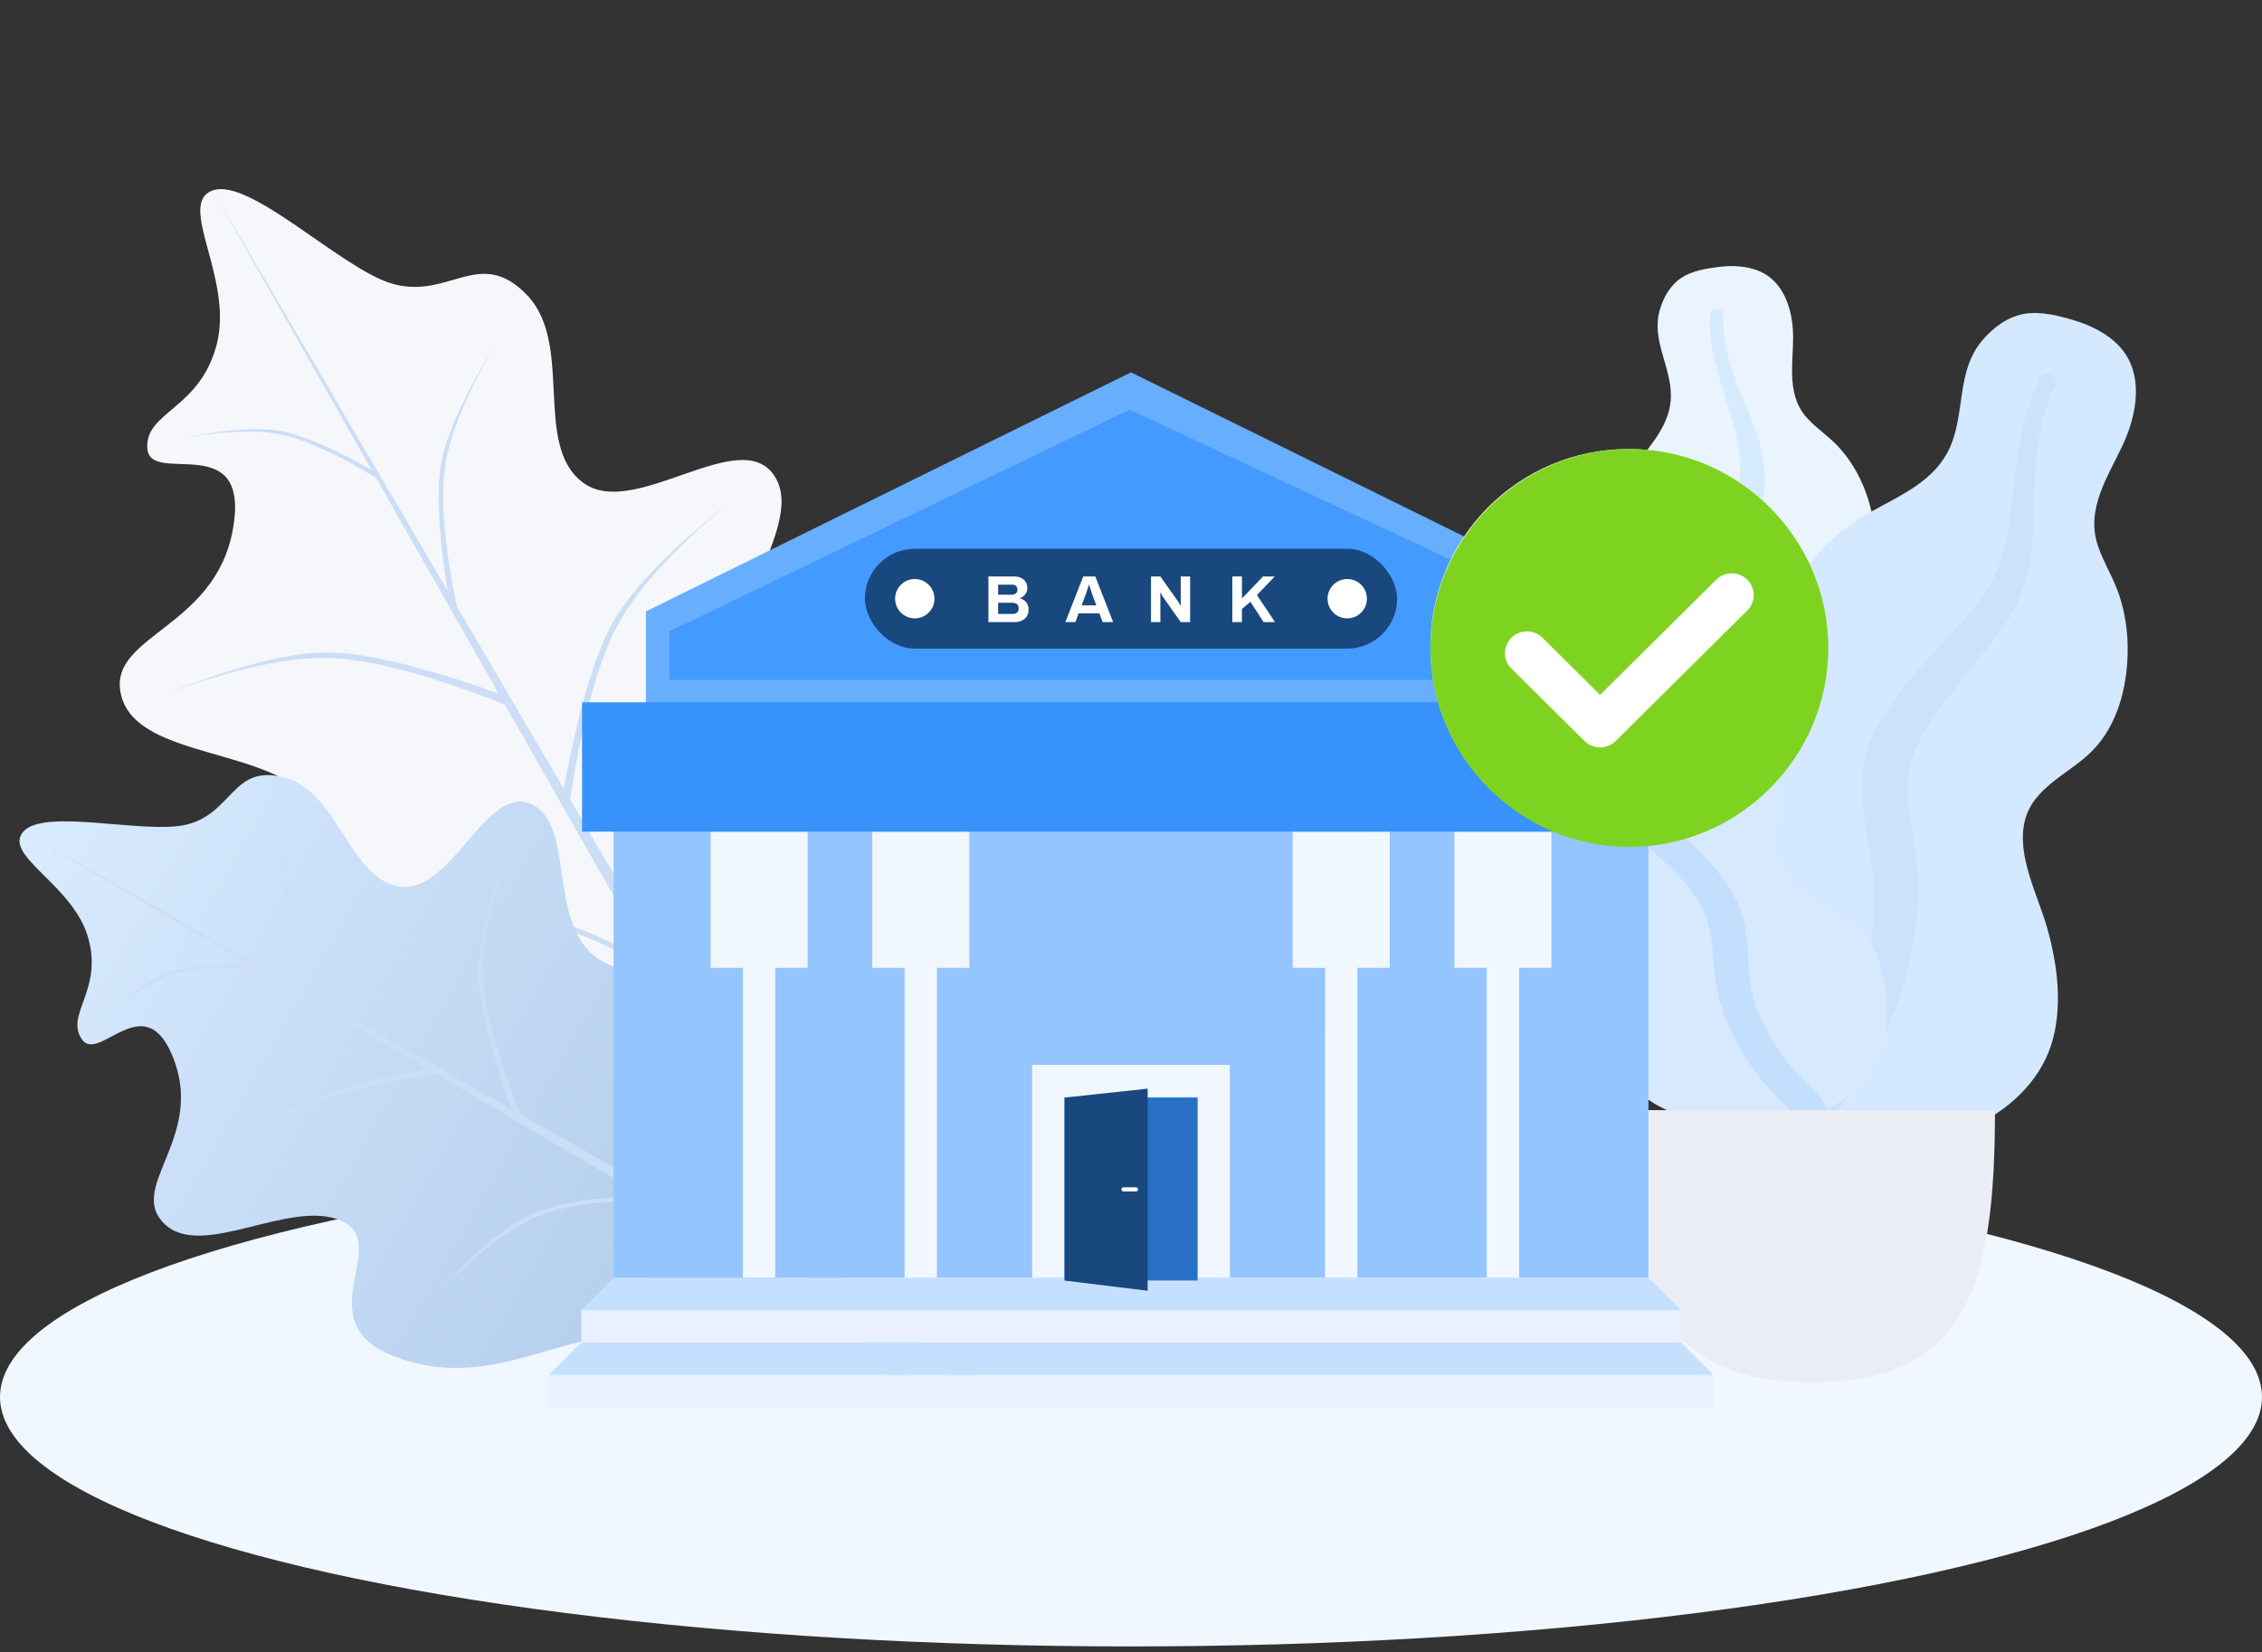 <svg xmlns="http://www.w3.org/2000/svg" width="115" height="84" viewBox="0 0 115 84">
  <rect x="0" y="0" width="115" height="84" fill="#333333" stroke="none"/>
  <defs>
    <linearGradient id="ic_bank_added-a" x1="50%" x2="50%" y1="0%" y2="100%">
      <stop offset="0%" stop-color="#D9EBFF"/>
      <stop offset="100%" stop-color="#ACC8E9"/>
    </linearGradient>
  </defs>
  <g fill="none" fill-rule="evenodd">
    <ellipse cx="57.5" cy="71.029" fill="#F0F7FF" rx="57.5" ry="12.684"/>
    <g transform="translate(-6.765)">
      <g fill-rule="nonzero" transform="translate(82.868 13.53)">
        <g transform="translate(5.494)">
          <path fill="#EAF4FF" d="M5.795,0.041 C6.479,-0.042 7.209,-0.013 7.846,0.257 C9.199,0.83 9.584,2.426 9.565,3.722 C9.545,5.118 9.248,6.643 10.311,7.767 C10.8,8.285 11.408,8.68 11.888,9.207 C12.401,9.769 12.803,10.413 13.101,11.105 C13.648,12.374 13.917,13.868 13.416,15.2 C12.976,16.373 11.868,17.431 12.107,18.765 C12.357,20.156 13.762,21.22 14.641,22.256 C15.635,23.429 16.551,24.928 16.701,26.465 C16.846,27.939 16.203,29.43 15.216,30.544 C13.245,32.77 10.283,33.862 7.295,33.855 C6.027,33.852 4.591,33.795 3.496,33.114 C3.158,32.904 2.98,32.668 2.779,32.34 C2.598,32.046 2.36,31.855 2.084,31.647 C1.479,31.19 1.041,30.574 0.762,29.884 C-0.322,27.206 0.544,23.893 2.062,21.515 C2.421,20.952 2.716,20.41 2.541,19.738 C2.359,19.037 1.911,18.405 1.515,17.802 C1.123,17.206 0.676,16.638 0.37,15.994 C0.049,15.32 -0.041,14.613 0.016,13.875 C0.122,12.488 0.722,11.209 1.571,10.093 C2.389,9.019 3.35,7.991 3.352,6.584 C3.354,5.092 2.355,3.765 2.781,2.248 C2.957,1.62 3.311,0.976 3.881,0.599 C4.429,0.238 5.151,0.12 5.795,0.041 Z"/>
          <path fill="#D7EBFF" d="M5.348,2.426 C5.36,2.226 5.599,2.106 5.786,2.158 C6.033,2.227 6.028,2.457 6.022,2.662 C6.002,3.292 6.093,3.904 6.245,4.516 C6.56,5.787 7.143,6.958 7.605,8.179 C8.067,9.4 8.283,10.659 8.012,11.95 C7.757,13.168 7.356,14.353 7.095,15.572 C6.865,16.646 6.62,17.779 6.971,18.851 C7.308,19.882 8.054,20.722 8.591,21.654 C9.702,23.583 10.196,25.724 10.262,27.927 C10.292,28.95 10.265,29.982 10.027,30.985 C9.89,31.563 9.706,32.343 9.21,32.742 C8.982,32.926 8.59,32.99 8.398,32.717 C8.217,32.462 8.376,32.066 8.433,31.794 C8.682,30.616 8.732,29.411 8.672,28.214 C8.614,27.055 8.477,25.898 8.112,24.791 C7.772,23.763 7.257,22.841 6.65,21.942 C6.032,21.026 5.39,20.108 5.134,19.023 C4.875,17.921 5.086,16.799 5.367,15.718 C5.666,14.574 6.056,13.464 6.46,12.351 C6.853,11.267 6.993,10.241 6.775,9.106 C6.346,6.865 5.198,4.761 5.348,2.426 Z"/>
        </g>
        <g transform="translate(7.644 2.384)">
          <path fill="#D4E8FF" d="M21.712,0.377 C22.559,0.634 23.4,1.048 24.004,1.697 C25.287,3.078 24.894,5.164 24.185,6.688 C23.422,8.329 22.267,9.977 22.918,11.859 C23.218,12.725 23.721,13.508 24.005,14.38 C24.309,15.312 24.44,16.282 24.423,17.254 C24.392,19.04 23.916,20.946 22.624,22.261 C21.486,23.42 19.626,24.096 19.2,25.798 C18.756,27.573 19.842,29.56 20.323,31.242 C20.869,33.145 21.149,35.393 20.511,37.29 C19.899,39.108 18.356,40.537 16.609,41.342 C13.118,42.952 9.065,42.704 5.565,41.145 C4.079,40.483 2.425,39.67 1.501,38.297 C1.216,37.873 1.131,37.501 1.069,37.009 C1.013,36.568 0.835,36.218 0.622,35.828 C0.154,34.973 -0.033,34.018 0.005,33.058 C0.152,29.328 2.922,25.859 5.962,23.835 C6.682,23.355 7.314,22.867 7.465,21.982 C7.622,21.058 7.432,20.078 7.286,19.159 C7.142,18.252 6.919,17.348 6.901,16.427 C6.882,15.463 7.15,14.581 7.608,13.737 C8.467,12.152 9.848,10.95 11.435,10.072 C12.963,9.227 14.634,8.51 15.382,6.846 C16.175,5.083 15.706,2.995 17.008,1.422 C17.548,0.771 18.304,0.192 19.173,0.043 C20.006,-0.1 20.916,0.136 21.712,0.377 Z"/>
          <path fill="#CBE2FD" d="M19.983,3.293 C20.103,3.062 20.444,3.044 20.636,3.204 C20.888,3.415 20.762,3.685 20.647,3.924 C20.293,4.66 20.078,5.433 19.935,6.237 C19.637,7.907 19.704,9.599 19.603,11.287 C19.503,12.973 19.095,14.578 18.101,15.965 C17.164,17.274 16.073,18.468 15.128,19.775 C14.295,20.926 13.414,22.14 13.262,23.592 C13.115,24.99 13.546,26.375 13.685,27.759 C13.973,30.626 13.426,33.419 12.347,36.062 C11.846,37.289 11.272,38.497 10.468,39.561 C10.005,40.173 9.38,41.002 8.591,41.214 C8.227,41.313 7.736,41.183 7.654,40.76 C7.577,40.363 7.97,39.978 8.18,39.685 C9.089,38.42 9.779,37.019 10.338,35.571 C10.879,34.168 11.325,32.726 11.479,31.224 C11.621,29.829 11.503,28.467 11.265,27.085 C11.023,25.677 10.753,24.254 11.024,22.835 C11.299,21.394 12.134,20.177 13.031,19.044 C13.98,17.845 15.019,16.734 16.075,15.628 C17.104,14.55 17.805,13.408 18.147,11.951 C18.821,9.071 18.583,5.979 19.983,3.293 Z"/>
        </g>
        <g transform="translate(0 13.351)">
          <path fill="#D7E9FF" d="M3.179,-1.56319402e-13 C4.587,-1.56319402e-13 5.824,0.745 6.677,1.802 C7.676,3.039 7.878,4.55 8.283,6.025 C8.485,6.759 8.832,7.488 9.44,7.986 C9.993,8.44 10.695,8.531 11.357,8.752 C12.68,9.195 13.749,10.261 14.171,11.563 C14.685,13.15 14.14,14.751 14.234,16.36 C14.32,17.838 15.78,18.76 16.954,19.468 C18.112,20.166 19.155,20.82 19.504,22.181 C19.874,23.624 19.998,25.235 19.486,26.66 C18.633,29.034 16.137,30.079 13.725,30.241 C11.536,30.388 8.784,30.157 7.14,28.571 C6.157,27.623 5.8,26.295 5.845,24.975 C5.872,24.154 6.035,23.341 6.246,22.547 C6.395,21.985 6.597,21.425 6.654,20.844 C6.807,19.298 5.375,19.001 4.157,18.576 C2.608,18.037 1.524,17.018 0.77,15.598 C0.068,14.277 -0.226,12.793 0.194,11.338 C0.409,10.595 0.799,9.92 1.328,9.347 C1.561,9.095 1.889,8.884 2.099,8.619 C2.295,8.371 2.252,8.05 2.185,7.76 C1.872,6.421 0.899,5.311 0.551,3.974 C0.236,2.767 0.422,1.265 1.528,0.486 C2.005,0.149 2.595,0.004 3.179,-1.56319402e-13 Z"/>
          <path fill="#C4DEFE" d="M5.097,3.491 C6.59,5.077 6.995,7.23 7.114,9.316 C7.181,10.486 7.111,11.72 7.456,12.855 C7.751,13.826 8.441,14.569 9.153,15.271 C10.587,16.683 12.185,18.119 12.605,20.164 C12.851,21.363 12.685,22.602 13.025,23.789 C13.334,24.868 13.878,25.927 14.54,26.838 C15.073,27.571 15.767,28.133 16.35,28.816 C16.527,29.025 16.782,29.332 16.709,29.627 C16.623,29.972 16.182,30.081 15.87,30.027 C15.142,29.901 14.528,29.206 14.052,28.702 C13.356,27.964 12.764,27.17 12.283,26.28 C11.749,25.291 11.319,24.242 11.135,23.132 C10.945,21.981 11.039,20.782 10.604,19.678 C9.872,17.819 8.095,16.722 6.81,15.274 C5.209,13.469 5.448,11.223 5.612,9.002 C5.702,7.782 5.792,6.404 5.174,5.29 C4.938,4.865 4.412,4.469 4.311,3.985 C4.218,3.542 4.725,3.095 5.097,3.491 Z"/>
        </g>
        <path fill="#EAEEF4" d="M6.689,42.915 C6.689,51.988 8.172,56.743 16.005,56.743 C23.838,56.743 25.321,51.988 25.321,42.915 L6.689,42.915 Z"/>
      </g>
      <g fill-rule="nonzero" transform="rotate(-30 34.525 4.916)">
        <path fill="#F5F7FB" d="M18.291,59.828 C23.85,55.832 31.921,47.041 33.223,43.449 C34.525,39.858 29.214,41.001 28.641,36.589 C28.068,32.177 35.081,30.634 34.942,27.442 C34.803,24.249 27.649,25.816 26.35,22.868 C25.05,19.92 29.492,16.547 28.641,13.149 C27.79,9.751 24.995,11.451 22.913,9.147 C21.109,7.152 19.419,0.936 17.471,0.572 C15.523,0.207 16.16,4.951 13.748,7.432 C11.335,9.913 8.826,8.565 8.019,10.291 C7.212,12.017 13.117,12.003 9.738,16.008 C6.359,20.012 1.351,17.392 0.573,20.581 C-0.205,23.771 5.925,26.602 6.301,30.101 C6.677,33.6 -0.304,31.322 0.573,37.161 C1.45,42.999 6.281,45.07 9.165,49.166 C11.681,52.74 12.32,56.717 16.651,59.828 C16.927,60.027 18.008,60.032 18.291,59.828 Z"/>
        <path fill="#CBDEF6" d="M29.444,43.459 C26.633,44.098 24.337,44.971 22.555,46.078 C20.773,47.185 19.133,49.367 17.635,52.626 L17.635,51.971 C19.265,48.776 20.905,46.702 22.555,45.751 C24.205,44.799 26.502,44.035 29.444,43.459 Z"/>
        <path fill="#CBDEF6" d="M17.307,37.566 C14.497,38.206 12.2,39.079 10.418,40.185 C8.637,41.292 6.887,43.474 5.17,46.733 L5.17,46.078 C7.019,42.883 8.768,40.809 10.418,39.858 C12.068,38.906 14.365,38.142 17.307,37.566 Z" transform="matrix(-1 0 0 1 22.477 0)"/>
        <path fill="#CBDEF6" d="M32.396,27.417 C28.711,28.057 25.977,28.93 24.195,30.036 C22.414,31.143 20.227,33.325 17.635,36.584 L17.635,35.929 C20.359,32.734 22.545,30.66 24.195,29.709 C25.845,28.757 28.579,27.993 32.396,27.417 Z"/>
        <path fill="#CBDEF6" d="M17.307,21.524 C13.622,22.164 10.888,23.037 9.106,24.143 C7.324,25.25 5.138,27.432 2.546,30.691 L2.546,30.036 C5.269,26.841 7.456,24.767 9.106,23.816 C10.756,22.864 13.49,22.101 17.307,21.524 Z" transform="matrix(-1 0 0 1 19.853 0)"/>
        <path fill="#CBDEF6" d="M27.589,16.289 C24.695,16.79 22.548,17.474 21.149,18.343 C19.749,19.212 18.033,20.926 15.998,23.486 L15.998,22.971 C18.136,20.461 19.853,18.833 21.149,18.086 C22.444,17.339 24.591,16.74 27.589,16.289 Z" transform="rotate(-20 21.794 19.887)"/>
        <path fill="#CBDEF6" d="M18.067,11.377 C15.83,11.764 14.171,12.294 13.089,12.965 C12.008,13.637 10.68,14.962 9.108,16.94 L9.108,16.542 C10.76,14.602 12.088,13.344 13.089,12.767 C14.091,12.189 15.75,11.726 18.067,11.377 Z" transform="scale(-1 1) rotate(-10 0 169.463)"/>
        <polygon fill="#CBDEF6" points="17.467 .572 17.963 71.262 16.979 71.262"/>
      </g>
      <g fill-rule="nonzero" transform="rotate(-60 47.268 26.744)">
        <path fill="url(#ic_bank_added-a)" d="M14.807,48.432 C19.307,45.197 25.841,38.081 26.895,35.173 C27.949,32.266 23.649,33.191 23.185,29.62 C22.722,26.048 28.399,24.799 28.286,22.215 C28.174,19.63 22.383,20.898 21.331,18.512 C20.279,16.126 23.875,13.395 23.185,10.645 C22.496,7.894 20.234,9.27 18.548,7.405 C17.088,5.789 15.72,0.758 14.143,0.463 C12.567,0.168 13.082,4.008 11.129,6.016 C9.176,8.025 7.145,6.933 6.492,8.33 C5.839,9.728 10.618,9.717 7.883,12.959 C5.148,16.2 1.093,14.079 0.464,16.661 C-0.166,19.243 4.797,21.535 5.101,24.367 C5.405,27.2 -0.246,25.356 0.464,30.082 C1.174,34.808 5.085,36.485 7.419,39.801 C9.456,42.694 9.973,45.914 13.479,48.432 C13.703,48.593 14.578,48.597 14.807,48.432 Z"/>
        <path fill="#CBDEF6" d="M23.835,35.181 C21.56,35.699 19.702,36.405 18.259,37.301 C16.817,38.197 15.489,39.964 14.276,42.602 L14.276,42.072 C15.596,39.485 16.923,37.807 18.259,37.036 C19.595,36.266 21.454,35.648 23.835,35.181 Z"/>
        <path fill="#CBDEF6" d="M14.01,30.411 C11.735,30.928 9.876,31.635 8.434,32.531 C6.991,33.427 5.575,35.193 4.185,37.831 L4.185,37.301 C5.682,34.715 7.098,33.036 8.434,32.266 C9.77,31.496 11.629,30.877 14.01,30.411 Z" transform="matrix(-1 0 0 1 18.196 0)"/>
        <path fill="#CBDEF6" d="M26.225,22.195 C23.242,22.713 21.029,23.419 19.587,24.315 C18.144,25.211 16.374,26.978 14.276,29.616 L14.276,29.086 C16.481,26.499 18.251,24.82 19.587,24.05 C20.923,23.28 23.135,22.661 26.225,22.195 Z"/>
        <path fill="#CBDEF6" d="M14.01,17.424 C11.027,17.942 8.814,18.649 7.372,19.545 C5.929,20.44 4.159,22.207 2.061,24.845 L2.061,24.315 C4.266,21.728 6.036,20.05 7.372,19.28 C8.708,18.509 10.92,17.891 14.01,17.424 Z" transform="matrix(-1 0 0 1 16.071 0)"/>
        <path fill="#CBDEF6" d="M22.334,13.186 C19.991,13.592 18.253,14.146 17.12,14.849 C15.988,15.553 14.598,16.94 12.951,19.012 L12.951,18.596 C14.682,16.564 16.071,15.246 17.12,14.641 C18.169,14.036 19.907,13.551 22.334,13.186 Z" transform="rotate(-20 17.643 16.1)"/>
        <path fill="#CBDEF6" d="M14.626,9.21 C12.815,9.523 11.472,9.952 10.596,10.496 C9.72,11.039 8.646,12.112 7.373,13.713 L7.373,13.391 C8.711,11.821 9.785,10.802 10.596,10.335 C11.407,9.867 12.75,9.492 14.626,9.21 Z" transform="scale(-1 1) rotate(-10 0 137.185)"/>
        <polygon fill="#CBDEF6" points="14.14 .463 14.541 57.688 13.745 57.688"/>
      </g>
      <g transform="translate(34.67 18.603)">
        <rect width="59.191" height="1.644" y="51.299" fill="#E9F0FF"/>
        <rect width="55.903" height="1.644" x="1.644" y="48.011" fill="#E9F0FF"/>
        <polygon fill="#94C5FF" points="3.288 21.703 55.903 21.703 55.903 46.366 3.288 46.366"/>
        <path fill="#F0F7FF" d="M34.622,35.538 L34.622,46.366 L32.978,46.366 L32.978,37.182 L26.213,37.182 L26.213,46.366 L24.569,46.366 L24.569,35.538 L34.622,35.538 Z M50.97,23.683 L50.97,30.606 L49.325,30.605 L49.326,46.366 L47.682,46.366 L47.681,30.605 L46.038,30.606 L46.038,23.683 L50.97,23.683 Z M42.749,23.683 L42.749,30.606 L41.104,30.605 L41.105,46.366 L39.461,46.366 L39.46,30.605 L37.817,30.606 L37.817,23.683 L42.749,23.683 Z M21.375,23.683 L21.375,30.606 L19.73,30.605 L19.73,46.366 L18.086,46.366 L18.086,30.605 L16.442,30.606 L16.442,23.683 L21.375,23.683 Z M13.154,23.683 L13.154,30.606 L11.509,30.605 L11.509,46.366 L9.865,46.366 L9.865,30.605 L8.221,30.606 L8.221,23.683 L13.154,23.683 Z"/>
        <polygon fill="#68AEFF" points="4.933 12.483 29.595 .329 54.259 12.483 54.259 18.415 4.933 18.415"/>
        <polygon fill="#439AFF" points="29.529 2.225 50.657 12.105 50.657 15.964 6.128 15.964 6.128 13.499"/>
        <polygon fill="#3792FC" points="1.688 17.107 57.59 17.107 57.59 23.683 1.688 23.683"/>
        <g transform="translate(0 9.301)">
          <polygon fill="#C5E0FF" points="3.288 37.065 1.644 38.709 57.547 38.709 55.903 37.065"/>
          <polygon fill="#C5E0FF" points="1.644 40.353 0 41.998 59.191 41.998 57.547 40.353"/>
          <rect width="3.382" height="9.301" x="29.596" y="27.904" fill="#2871C6"/>
          <polygon fill="#19487F" points="26.213 27.904 30.441 27.448 30.441 37.725 26.213 37.206"/>
          <path fill="#FFF" d="M29.212,32.463 L29.846,32.463 C29.905,32.463 29.952,32.51 29.952,32.569 C29.952,32.627 29.905,32.674 29.846,32.674 L29.212,32.674 C29.154,32.674 29.106,32.627 29.106,32.569 C29.106,32.51 29.154,32.463 29.212,32.463 Z"/>
          <rect width="27.059" height="5.074" x="16.066" fill="#19487F" rx="2.537"/>
          <circle cx="18.603" cy="2.537" r="1" fill="#FFF"/>
          <circle cx="40.588" cy="2.537" r="1" fill="#FFF"/>
          <path fill="#FFF" fill-rule="nonzero" d="M22.346,1.407 L23.675,1.407 C23.797,1.407 23.908,1.431 24.007,1.48 C24.106,1.528 24.184,1.596 24.24,1.683 C24.296,1.77 24.325,1.869 24.325,1.982 C24.325,2.111 24.289,2.222 24.218,2.315 C24.147,2.409 24.056,2.474 23.946,2.51 L23.946,2.523 C24.077,2.548 24.183,2.612 24.265,2.714 C24.348,2.817 24.389,2.938 24.389,3.078 C24.389,3.288 24.322,3.448 24.188,3.56 C24.054,3.672 23.883,3.727 23.675,3.727 L22.346,3.727 L22.346,1.407 Z M23.537,2.334 C23.627,2.334 23.697,2.311 23.746,2.264 C23.796,2.218 23.821,2.159 23.821,2.087 C23.821,2.001 23.798,1.936 23.751,1.891 C23.705,1.846 23.641,1.823 23.56,1.823 L22.84,1.823 L22.84,2.334 L23.537,2.334 Z M23.594,3.311 C23.68,3.311 23.75,3.287 23.804,3.237 C23.858,3.187 23.885,3.116 23.885,3.024 C23.885,2.94 23.858,2.873 23.804,2.821 C23.75,2.769 23.671,2.743 23.567,2.743 L22.84,2.743 L22.84,3.311 L23.594,3.311 Z M27.166,1.407 L27.781,1.407 L28.688,3.727 L28.153,3.727 L27.988,3.284 L26.932,3.284 L26.767,3.727 L26.259,3.727 L27.166,1.407 Z M27.832,2.875 L27.612,2.286 L27.535,2.05 L27.467,1.83 L27.45,1.83 L27.338,2.192 C27.325,2.231 27.314,2.263 27.305,2.286 L27.085,2.875 L27.832,2.875 Z M30.612,1.407 L31.089,1.407 L32.003,2.698 L32.105,2.871 C32.11,2.881 32.115,2.889 32.118,2.895 L32.135,2.885 L32.132,2.834 L32.129,2.797 C32.126,2.757 32.124,2.721 32.124,2.689 L32.124,1.407 L32.601,1.407 L32.601,3.727 L32.124,3.727 L31.228,2.456 L31.187,2.394 L31.096,2.232 L31.079,2.243 L31.088,2.387 L31.089,3.727 L30.612,3.727 L30.612,1.407 Z M34.746,1.407 L35.236,1.407 L35.236,2.527 L36.308,1.407 L36.904,1.407 L35.997,2.351 L36.917,3.727 L36.335,3.727 L35.669,2.696 L35.236,3.054 L35.236,3.727 L34.746,3.727 L34.746,1.407 Z"/>
        </g>
      </g>
    </g>
    <g transform="translate(72.72 22.83)">
      <circle cx="10.067" cy="10.067" r="10.067" fill="#FFF"/>
      <path fill="#7ED321" fill-rule="nonzero" d="M10.116,-4.61852778e-14 C15.679,-4.61852778e-14 20.231,4.552 20.231,10.116 C20.231,15.679 15.679,20.231 10.116,20.231 C4.552,20.231 -4.61852778e-14,15.679 -4.61852778e-14,10.116 C-4.61852778e-14,4.552 4.552,-4.61852778e-14 10.116,-4.61852778e-14 Z M16.111,6.646 C15.675,6.214 14.969,6.214 14.533,6.646 L14.533,6.646 L8.628,12.502 L5.698,9.597 C5.262,9.165 4.556,9.165 4.12,9.597 C3.684,10.029 3.684,10.729 4.12,11.161 L4.12,11.161 L7.839,14.849 C8.275,15.281 8.981,15.281 9.417,14.849 L9.417,14.849 L16.111,8.211 C16.547,7.779 16.547,7.078 16.111,6.646 Z"/>
    </g>
  </g>
</svg>
